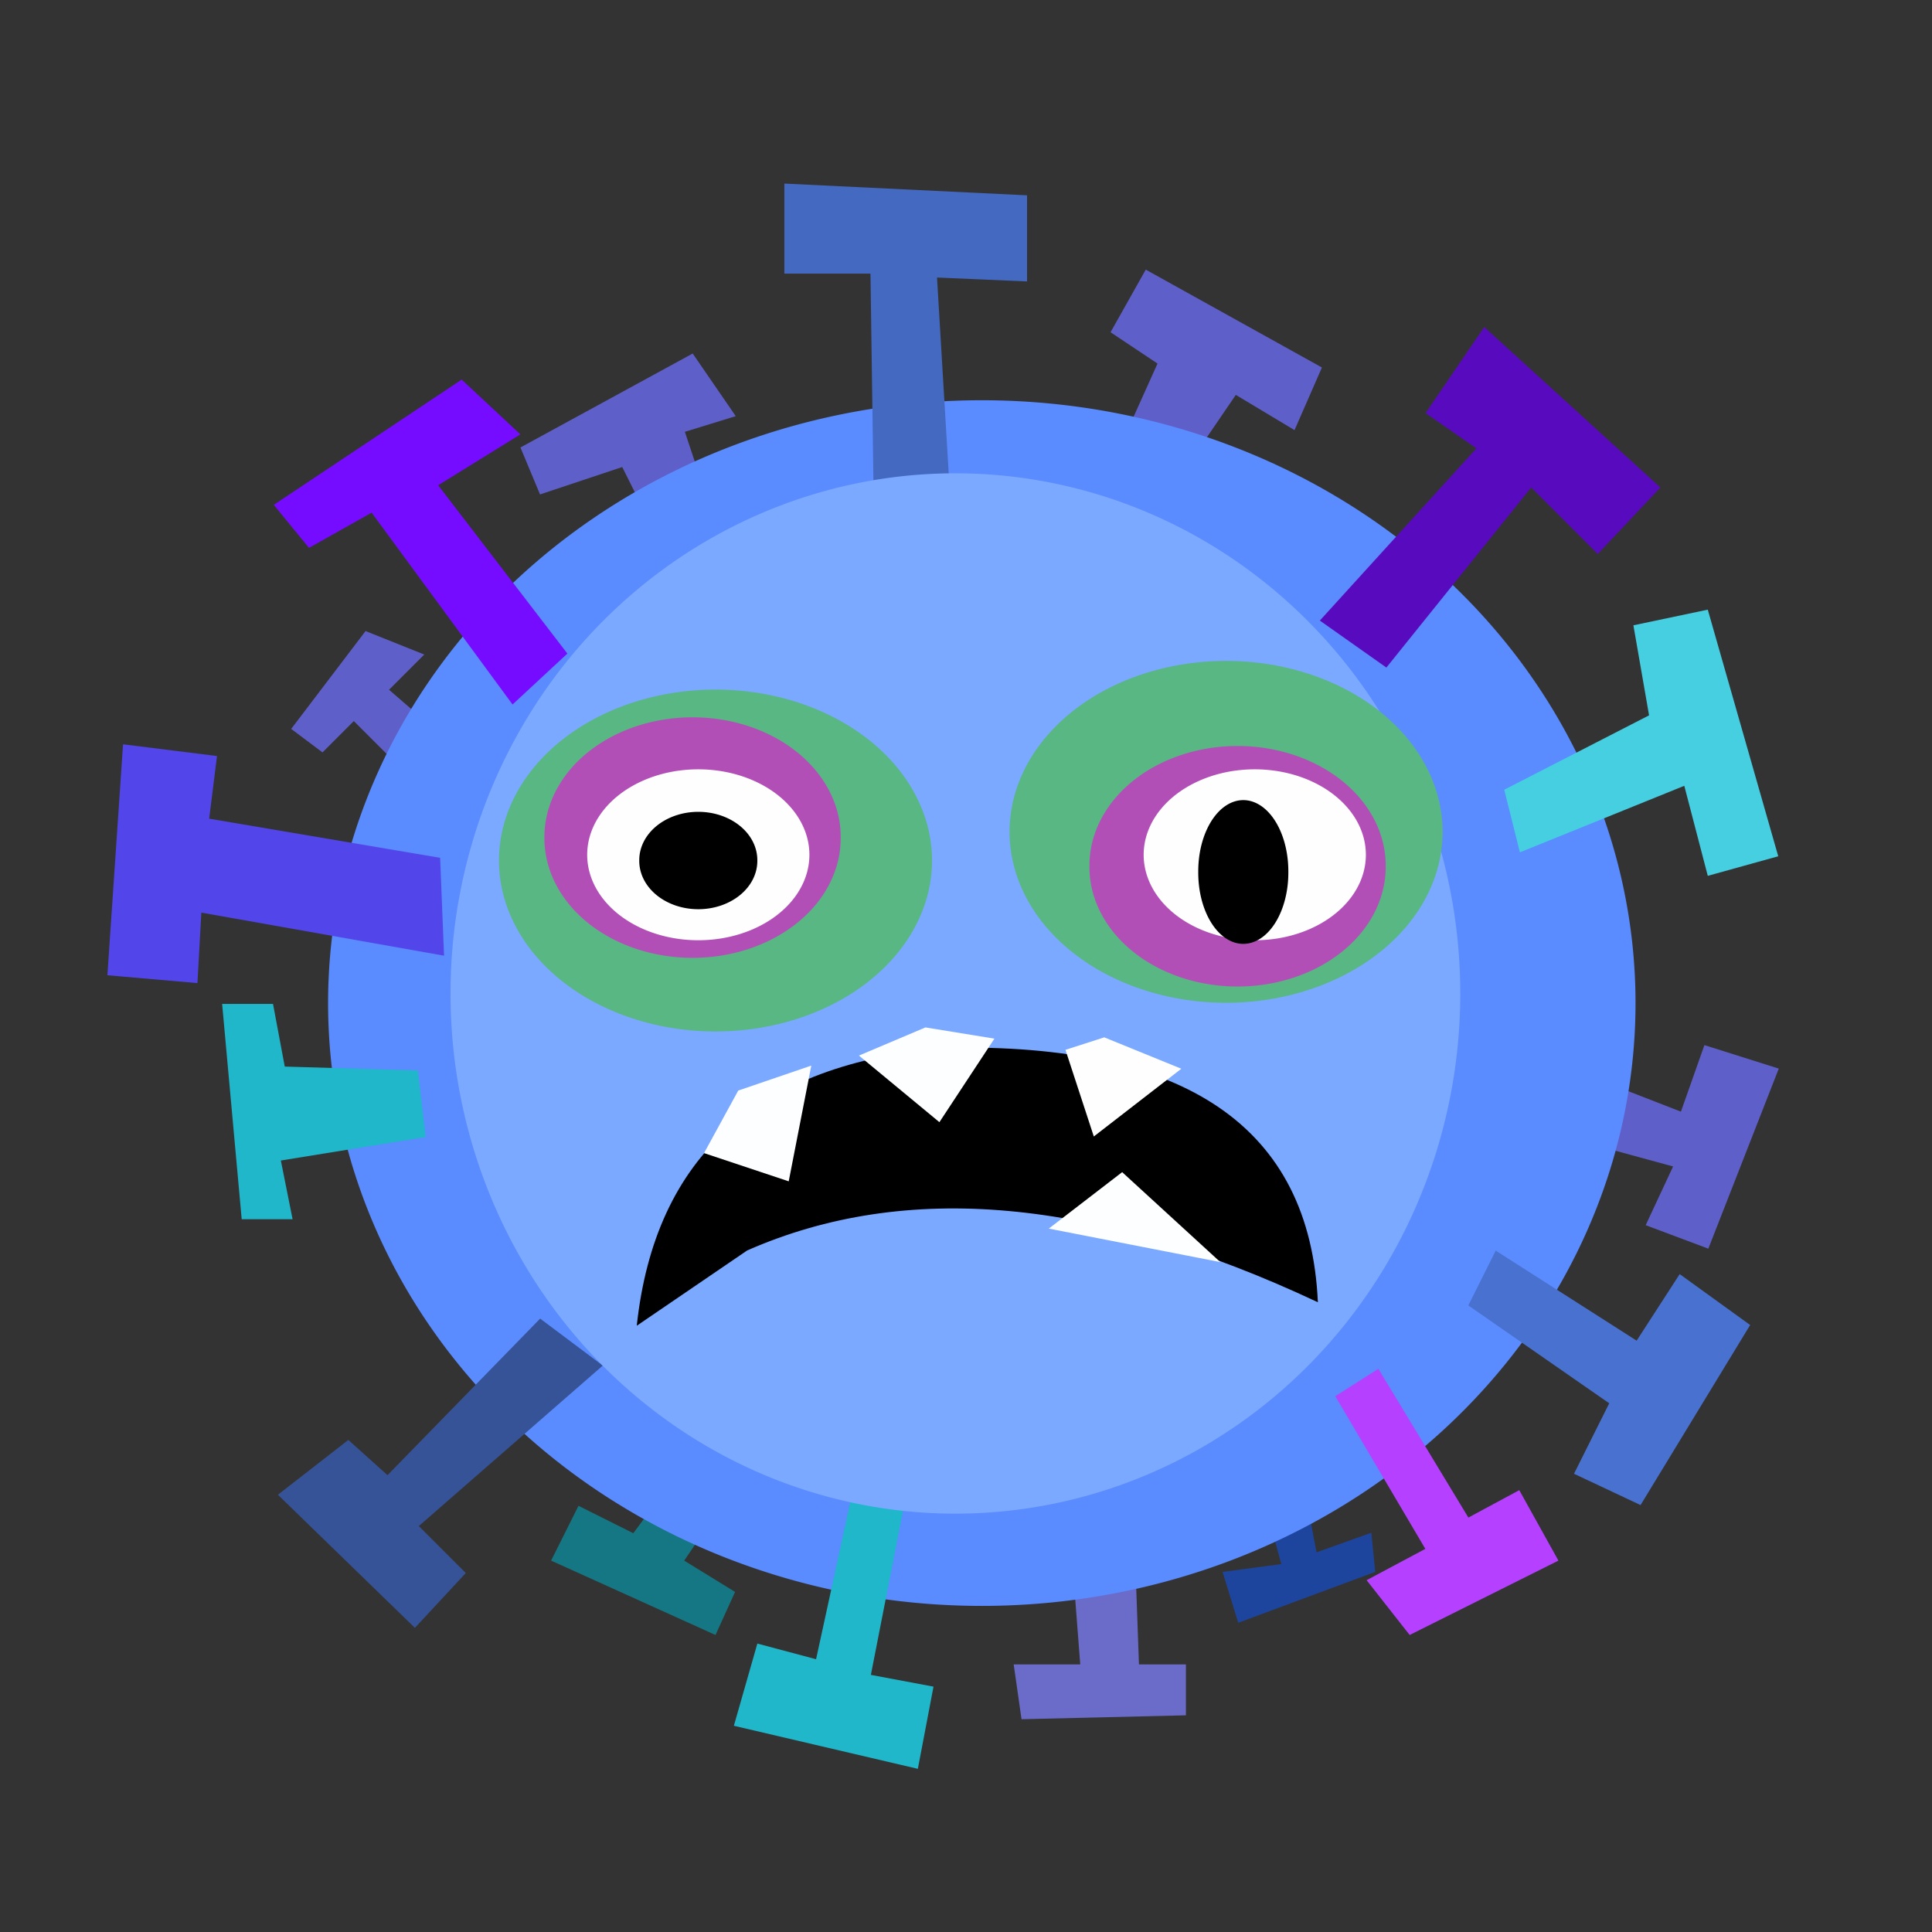 <?xml version="1.0" encoding="UTF-8"?> <svg xmlns="http://www.w3.org/2000/svg" viewBox="-643.638 19.404 493.552 493.552"><rect x="-643.638" y="19.404" width="493.552" height="493.552" fill="#333333" stroke="none"/><g fill-rule="evenodd"><path d="m-501.188 265.384a74.26 66.443 0 1 0 148.52 0 74.26 66.443 0 1 0 -148.52 0" fill="#bddaff"></path><path d="m-342.938 142.283 15-22 15 9 7-16-45-25-9 16 12 8-9 20z" fill="#5f5fc9"></path><path d="m-322.316 396.962 11-2 4 21 14-5 1 10-35 13-4-13 15-2z" fill="#1d459e"></path><path d="m-369.679 418.601 16-2 1 28h12v13l-42 1-2-14h17z" fill="#6b6bc9"></path><path d="m-461.854 384.083 12 6-19 28 13 8-5 11-42-19 7-14 14 7z" fill="#147783"></path><path d="m-474.682 158.715 14-5-8-24 13-4-11-16-44 24 5 12 21-7zm242.454 137.676-6 15 22 6-7 15 16 6 18-46-19-6-6 17zm-318.024-115.778-19 25 8 6 8-8 13 13 11-8-15-13 9-9z" fill="#5f5fc9"></path><path d="m-559.824 275.652a167 154 0 1 0 334 0 167 154 0 1 0 -334 0" fill="#5a8bff"></path><path d="m-443.267 66.3v23h22l1 70 20-2-4-67 23 1v-22z" fill="#4469c1"></path><path d="m-306.47 177.938 17 12 37-46 17 17 16-17-45-41-15 22 13 9z" fill="#580abe"></path><path d="m-259.366 221.147 4 16 42-17 6 23 18-5-18-63-19 4 4 23z" fill="#46cee1"></path><path d="m-261.539 338.892-7 14 36 25-9 18 17 8 28-46-18-13-11 17z" fill="#4971d0"></path><path d="m-291.522 369.083-11 7 23 39-15 8 11 14 38-19-10-18-13 7z" fill="#b540ff"></path><path d="m-536.891 292.873 2 17-37 6 3 15h-13l-5-55h13l3 16zm110.561 109.827 14.167-1.427-9 46 16 3-4 21-47-11 6-21 15 4z" fill="#1fb7c9"></path><path d="m-505.649 356.255 16 12-47 41 12 12-13 14-35-34 18-14 10 9z" fill="#365398"></path><path d="m-531.202 238.545 1 25-62-11-1 18-23-2 4-59 24 3-2 16z" fill="#5246eb"></path><path d="m-498.701 186.37-33-43 21-13-15-14-48 32 9 11 16-9 36 49z" fill="#750bff"></path><path d="m-528.547 273.201a128.977 132.886 0 1 0 257.955 0 128.977 132.886 0 1 0 -257.955 0" fill="#7aa9ff"></path><path d="m-452.767 338.85q60.796-26.769 145.796 13.231-3-67-95-65-72 6-79 71z"></path><path d="m-371.455 287.597 7.245 22.136 22.354-17.307-19.688-8.02" fill="#fffefe"></path><path d="m-424.215 289.063 20.559 17.013 14.054-21.34-17.622-2.865zm-39.57 24.914 21.633 7.211 5.769-29.565-18.663 6.376m79.331 35.265 18.749-14.422 25.08 22.982" fill="#fdfeff"></path><path d="m-385.731 231.907a55.311 43.667 0 1 0 110.623 0 55.311 43.667 0 1 0 -110.623 0m-130.434 7.328a55.311 43.667 0 1 0 110.623 0 55.311 43.667 0 1 0 -110.623 0" fill="#59b783"></path><path d="m-365.333 240.7a37.845 30.567 0 1 0 75.689 0 37.845 30.567 0 1 0 -75.689 0m-139.227-7.328a37.845 30.567 0 1 0 75.689 0 37.845 30.567 0 1 0 -75.689 0" fill="#b24fb7"></path><path d="m-351.476 237.769a28.383 21.833 0 1 0 56.767 0 28.383 21.833 0 1 0 -56.767 0m-142.158 0a28.383 21.833 0 1 0 56.767 0 28.383 21.833 0 1 0 -56.767 0" fill="#fefeff"></path><path d="m-337.532 242.165a11.509 18.194 0 1 0 23.017 0 11.509 18.194 0 1 0 -23.017 0m-142.799-2.931a15.081 12.339 0 1 0 30.161 0 15.081 12.339 0 1 0 -30.161 0"></path></g></svg> 